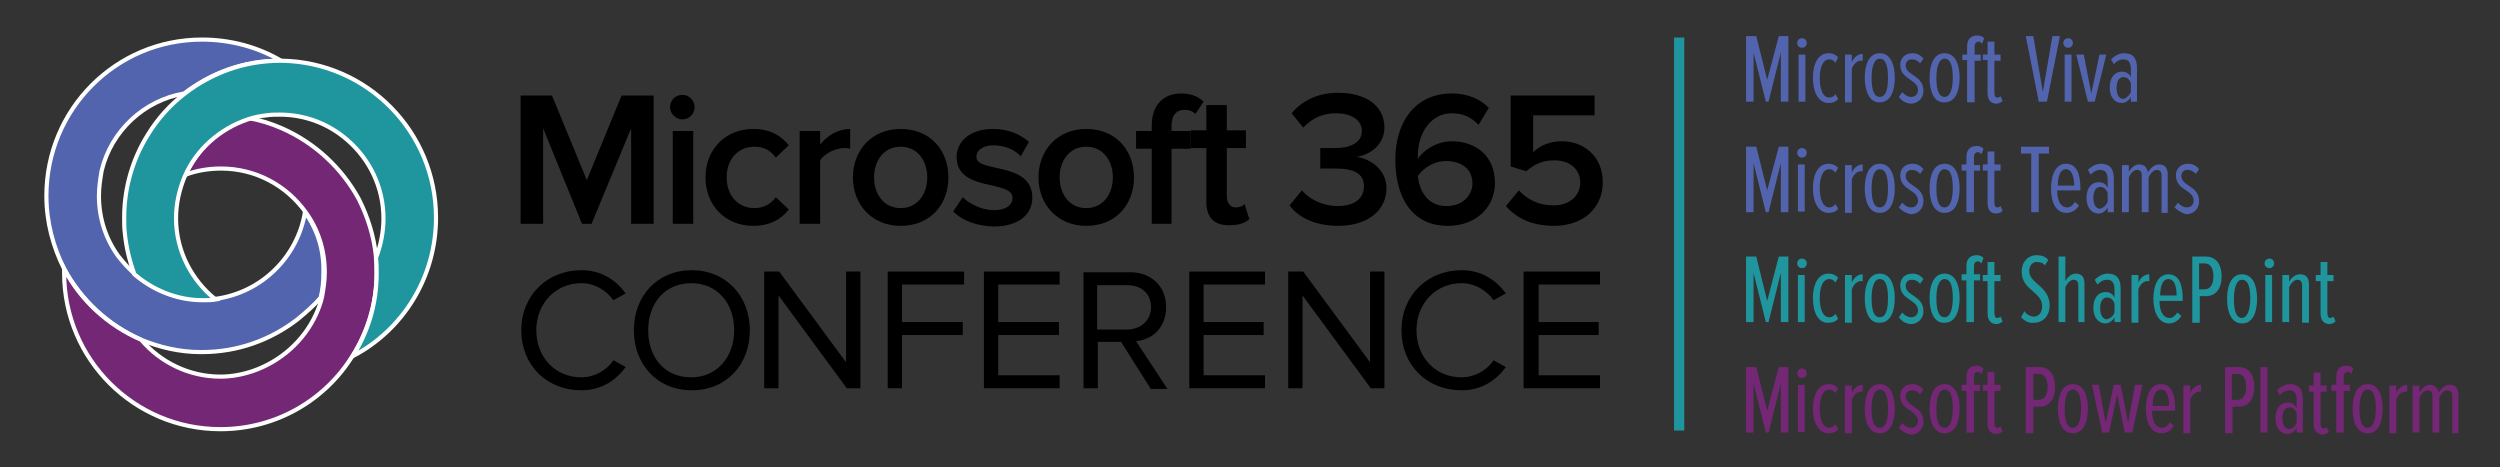 <?xml version="1.0" encoding="utf-8"?>
<!-- Generator: Adobe Illustrator 22.1.0, SVG Export Plug-In . SVG Version: 6.00 Build 0)  -->
<svg version="1.1" id="Layer_1" xmlns="http://www.w3.org/2000/svg" xmlns:xlink="http://www.w3.org/1999/xlink" x="0px" y="0px"
	 viewBox="0 0 366.4 68.5" style="enable-background:new 0 0 366.4 68.5;" xml:space="preserve">
<rect x="0" y="0" width="366.4" height="68.5" fill="#333333" stroke="none"/>
<style type="text/css">
	.st0{fill:#FFFFFF;}
	.st1{fill:none;}
	.st2{fill:#5364AE;}
	.st3{fill:none;stroke:#FFFFFF;stroke-width:0.608;stroke-miterlimit:10;}
	.st4{fill:#742774;}
	.st5{fill:#1F959E;}
	.st6{fill:none;stroke:#FFFFFF;stroke-width:1.5;stroke-miterlimit:10;}
	.st7{clip-path:url(#SVGID_2_);fill:#5364AE;}
	.st8{clip-path:url(#SVGID_2_);fill:#1F959E;}
	.st9{clip-path:url(#SVGID_2_);fill:#742774;}
	.st10{clip-path:url(#SVGID_4_);fill:#5364AE;}
	.st11{clip-path:url(#SVGID_4_);fill:none;stroke:#FFFFFF;stroke-width:0.608;stroke-miterlimit:10;}
	.st12{clip-path:url(#SVGID_4_);fill:#742774;}
	.st13{clip-path:url(#SVGID_4_);fill:#1F959E;}
	.st14{clip-path:url(#SVGID_4_);}
	.st15{clip-path:url(#SVGID_4_);fill:none;stroke:#1F959E;stroke-width:1.5;stroke-miterlimit:10;}
</style>
<polygon class="st2" points="261,31.1 261,23.9 259.2,31.1 258.8,31.1 257,23.9 257,31.1 255.9,31.1 255.9,21.5 257.4,21.5 
	259,27.9 260.7,21.5 262.1,21.5 262.1,31.1 "/>
<g>
	<defs>
		<rect id="SVGID_1_" y="0" width="366.4" height="68.5"/>
	</defs>
	<clipPath id="SVGID_2_">
		<use xlink:href="#SVGID_1_"  style="overflow:visible;"/>
	</clipPath>
	<path class="st7" d="M263.4,22.4c0-0.4,0.3-0.7,0.7-0.7c0.4,0,0.7,0.3,0.7,0.7s-0.3,0.7-0.7,0.7C263.7,23.1,263.4,22.8,263.4,22.4
		 M263.5,24.1h1v6.9h-1V24.1z"/>
	<path class="st7" d="M265.7,27.6c0-2.1,0.8-3.6,2.3-3.6c0.7,0,1.1,0.3,1.4,0.6l-0.4,0.7c-0.3-0.4-0.6-0.5-0.9-0.5
		c-1,0-1.4,1.3-1.4,2.8c0,1.4,0.4,2.8,1.4,2.8c0.3,0,0.6-0.1,0.9-0.5l0.4,0.7c-0.3,0.4-0.8,0.6-1.4,0.6
		C266.5,31.2,265.7,29.6,265.7,27.6"/>
	<path class="st7" d="M270.4,31.1v-6.9h1v1.1c0.3-0.7,0.9-1.2,1.6-1.2v1c-0.1,0-0.2,0-0.3,0c-0.6,0-1.1,0.6-1.3,1.2v4.9H270.4z"/>
	<path class="st7" d="M273.3,27.6c0-1.9,0.6-3.6,2.2-3.6c1.6,0,2.2,1.7,2.2,3.6c0,1.9-0.6,3.6-2.2,3.6
		C273.9,31.2,273.3,29.5,273.3,27.6 M276.7,27.6c0-1.4-0.2-2.8-1.2-2.8c-0.9,0-1.2,1.4-1.2,2.8c0,1.4,0.2,2.8,1.2,2.8
		C276.5,30.4,276.7,29,276.7,27.6"/>
	<path class="st7" d="M278.3,30.4l0.5-0.7c0.3,0.4,0.8,0.7,1.3,0.7c0.6,0,1-0.4,1-1c0-1.6-2.6-1.5-2.6-3.7c0-1,0.7-1.7,1.8-1.7
		c0.7,0,1.2,0.3,1.6,0.8l-0.5,0.7c-0.3-0.4-0.7-0.6-1.2-0.6c-0.6,0-0.9,0.4-0.9,0.9c0,1.5,2.6,1.4,2.6,3.7c0,1.1-0.8,1.9-1.9,1.9
		C279.3,31.2,278.7,30.9,278.3,30.4"/>
	<path class="st7" d="M282.8,27.6c0-1.9,0.6-3.6,2.2-3.6c1.6,0,2.2,1.7,2.2,3.6c0,1.9-0.6,3.6-2.2,3.6
		C283.4,31.2,282.8,29.5,282.8,27.6 M286.2,27.6c0-1.4-0.2-2.8-1.2-2.8c-0.9,0-1.2,1.4-1.2,2.8c0,1.4,0.2,2.8,1.2,2.8
		C285.9,30.4,286.2,29,286.2,27.6"/>
	<path class="st7" d="M288.2,31.1V25h-0.7v-0.9h0.7V23c0-1,0.5-1.6,1.5-1.6c0.4,0,0.7,0.1,1,0.4l-0.3,0.8c-0.2-0.2-0.3-0.3-0.5-0.3
		c-0.4,0-0.6,0.3-0.6,0.7v1.2h0.9V25h-0.9v6.1H288.2z"/>
	<path class="st7" d="M291.3,29.7V25h-0.7v-0.9h0.7v-1.9h1v1.9h0.9V25h-0.9v4.6c0,0.5,0.1,0.8,0.4,0.8c0.2,0,0.4-0.1,0.5-0.2
		l0.3,0.7c-0.2,0.2-0.5,0.4-1,0.4C291.7,31.2,291.3,30.8,291.3,29.7"/>
	<polygon class="st7" points="297.7,31.1 297.7,22.5 296.2,22.5 296.2,21.5 300.3,21.5 300.3,22.5 298.8,22.5 298.8,31.1 	"/>
	<path class="st7" d="M300.6,27.6c0-2,0.7-3.6,2.2-3.6c1.6,0,2.1,1.6,2.1,3.6v0.3h-3.4c0,1.5,0.5,2.5,1.5,2.5c0.4,0,0.8-0.3,1.1-0.8
		l0.6,0.5c-0.4,0.7-1.1,1.1-1.8,1.1C301.3,31.2,300.6,29.7,300.6,27.6 M302.8,24.8c-1,0-1.2,1.4-1.2,2.4h2.4
		C304,26.1,303.7,24.8,302.8,24.8"/>
	<path class="st7" d="M308.9,31.1v-0.7c-0.3,0.6-0.9,0.9-1.3,0.9c-1.1,0-1.8-0.9-1.8-2.3c0-1.4,0.7-2.3,1.8-2.3c0.5,0,1,0.2,1.3,0.8
		v-1.1c0-1-0.3-1.5-1.1-1.5c-0.5,0-0.9,0.2-1.4,0.7l-0.4-0.7c0.6-0.6,1.3-0.9,1.9-0.9c1.3,0,1.9,0.7,1.9,2.2v4.9H308.9z M308.9,29.6
		v-1.3c-0.2-0.6-0.6-0.9-1.1-0.9c-0.7,0-1,0.7-1,1.6c0,0.8,0.3,1.6,1,1.6C308.2,30.5,308.6,30.2,308.9,29.6"/>
	<path class="st7" d="M316.8,31.1v-5.3c0-0.6-0.2-0.9-0.7-0.9c-0.5,0-1,0.6-1.2,1.1v5.1h-1v-5.3c0-0.6-0.2-0.9-0.7-0.9
		c-0.5,0-1,0.6-1.2,1.1v5.1h-1v-6.9h1v1c0.3-0.6,0.9-1.1,1.5-1.1c0.7,0,1.2,0.4,1.3,1.2c0.3-0.6,0.9-1.2,1.6-1.2
		c0.8,0,1.3,0.4,1.3,1.5v5.6H316.8z"/>
	<path class="st7" d="M318.7,30.4l0.5-0.7c0.3,0.4,0.8,0.7,1.3,0.7c0.6,0,1-0.4,1-1c0-1.6-2.6-1.5-2.6-3.7c0-1,0.7-1.7,1.8-1.7
		c0.7,0,1.2,0.3,1.6,0.8l-0.5,0.7c-0.3-0.4-0.7-0.6-1.2-0.6c-0.6,0-0.9,0.4-0.9,0.9c0,1.5,2.6,1.4,2.6,3.7c0,1.1-0.8,1.9-1.9,1.9
		C319.8,31.2,319.2,30.9,318.7,30.4"/>
	<polygon class="st8" points="261,47.2 261,40 259.2,47.2 258.8,47.2 257,40 257,47.2 255.9,47.2 255.9,37.6 257.4,37.6 259,44.1 
		260.7,37.6 262.1,37.6 262.1,47.2 	"/>
	<path class="st8" d="M263.4,38.6c0-0.4,0.3-0.7,0.7-0.7c0.4,0,0.7,0.3,0.7,0.7s-0.3,0.7-0.7,0.7C263.7,39.3,263.4,39,263.4,38.6
		 M263.5,40.3h1v6.9h-1V40.3z"/>
	<path class="st8" d="M265.7,43.7c0-2.1,0.8-3.6,2.3-3.6c0.7,0,1.1,0.3,1.4,0.6l-0.4,0.7c-0.3-0.4-0.6-0.5-0.9-0.5
		c-1,0-1.4,1.3-1.4,2.8c0,1.4,0.4,2.8,1.4,2.8c0.3,0,0.6-0.1,0.9-0.5l0.4,0.7c-0.3,0.4-0.8,0.6-1.4,0.6
		C266.5,47.4,265.7,45.8,265.7,43.7"/>
	<path class="st8" d="M270.4,47.2v-6.9h1v1.1c0.3-0.7,0.9-1.2,1.6-1.2v1c-0.1,0-0.2,0-0.3,0c-0.6,0-1.1,0.6-1.3,1.2v4.9H270.4z"/>
	<path class="st8" d="M273.3,43.7c0-1.9,0.6-3.6,2.2-3.6c1.6,0,2.2,1.7,2.2,3.6s-0.6,3.6-2.2,3.6C273.9,47.4,273.3,45.6,273.3,43.7
		 M276.7,43.7c0-1.4-0.2-2.8-1.2-2.8c-0.9,0-1.2,1.4-1.2,2.8c0,1.4,0.2,2.8,1.2,2.8C276.5,46.5,276.7,45.1,276.7,43.7"/>
	<path class="st8" d="M278.3,46.5l0.5-0.7c0.3,0.4,0.8,0.7,1.3,0.7c0.6,0,1-0.4,1-1c0-1.6-2.6-1.5-2.6-3.7c0-1,0.7-1.7,1.8-1.7
		c0.7,0,1.2,0.3,1.6,0.8l-0.5,0.7c-0.3-0.4-0.7-0.6-1.2-0.6c-0.6,0-0.9,0.4-0.9,0.9c0,1.5,2.6,1.4,2.6,3.7c0,1.1-0.8,1.9-1.9,1.9
		C279.3,47.4,278.7,47.1,278.3,46.5"/>
	<path class="st8" d="M282.8,43.7c0-1.9,0.6-3.6,2.2-3.6c1.6,0,2.2,1.7,2.2,3.6s-0.6,3.6-2.2,3.6C283.4,47.4,282.8,45.6,282.8,43.7
		 M286.2,43.7c0-1.4-0.2-2.8-1.2-2.8c-0.9,0-1.2,1.4-1.2,2.8c0,1.4,0.2,2.8,1.2,2.8C285.9,46.5,286.2,45.1,286.2,43.7"/>
	<path class="st8" d="M288.2,47.2v-6.1h-0.7v-0.9h0.7v-1.2c0-1,0.5-1.6,1.5-1.6c0.4,0,0.7,0.1,1,0.4l-0.3,0.8
		c-0.2-0.2-0.3-0.3-0.5-0.3c-0.4,0-0.6,0.3-0.6,0.7v1.2h0.9v0.9h-0.9v6.1H288.2z"/>
	<path class="st8" d="M291.3,45.9v-4.7h-0.7v-0.9h0.7v-1.9h1v1.9h0.9v0.9h-0.9v4.6c0,0.5,0.1,0.8,0.4,0.8c0.2,0,0.4-0.1,0.5-0.2
		l0.3,0.7c-0.2,0.2-0.5,0.4-1,0.4C291.7,47.4,291.3,46.9,291.3,45.9"/>
	<path class="st8" d="M296.2,46.5l0.5-0.9c0.3,0.5,0.9,0.8,1.4,0.8c0.7,0,1.2-0.6,1.2-1.5c0-2.2-3-2.3-3-5.1c0-1.4,0.9-2.4,2.2-2.4
		c0.7,0,1.3,0.2,1.7,0.7l-0.5,0.8c-0.3-0.4-0.7-0.5-1.2-0.5c-0.6,0-1.1,0.5-1.1,1.3c0,1.9,3,2.2,3,5.1c0,1.4-0.9,2.5-2.3,2.5
		C297.4,47.4,296.8,47.1,296.2,46.5"/>
	<path class="st8" d="M304.6,47.2v-5.3c0-0.6-0.2-0.9-0.7-0.9c-0.5,0-1,0.6-1.2,1.1v5.1h-1v-9.6h1v3.6c0.3-0.6,0.9-1.1,1.5-1.1
		c0.9,0,1.3,0.5,1.3,1.5v5.6H304.6z"/>
	<path class="st8" d="M309.9,47.2v-0.7c-0.3,0.6-0.9,0.9-1.3,0.9c-1.1,0-1.8-0.9-1.8-2.3c0-1.4,0.7-2.3,1.8-2.3c0.5,0,1,0.2,1.3,0.8
		v-1.1c0-1-0.3-1.5-1.1-1.5c-0.5,0-0.9,0.2-1.4,0.7L307,41c0.6-0.6,1.3-0.9,1.9-0.9c1.3,0,1.9,0.7,1.9,2.2v4.9H309.9z M309.9,45.8
		v-1.3c-0.2-0.6-0.6-0.9-1.1-0.9c-0.7,0-1,0.7-1,1.6c0,0.8,0.3,1.6,1,1.6C309.2,46.7,309.7,46.4,309.9,45.8"/>
	<path class="st8" d="M312.4,47.2v-6.9h1v1.1c0.3-0.7,0.9-1.2,1.6-1.2v1c-0.1,0-0.2,0-0.3,0c-0.6,0-1.1,0.6-1.3,1.2v4.9H312.4z"/>
	<path class="st8" d="M315.6,43.8c0-2,0.7-3.6,2.2-3.6c1.6,0,2.1,1.6,2.1,3.6v0.3h-3.4c0,1.5,0.5,2.5,1.5,2.5c0.4,0,0.8-0.3,1.1-0.8
		l0.6,0.5c-0.4,0.7-1.1,1.1-1.8,1.1C316.4,47.4,315.6,45.8,315.6,43.8 M317.8,40.9c-1,0-1.2,1.4-1.2,2.4h2.4
		C319,42.3,318.8,40.9,317.8,40.9"/>
	<path class="st8" d="M321.3,47.2v-9.6h2c1.6,0,2.3,1.3,2.3,2.9s-0.7,2.9-2.3,2.9h-0.9v3.9H321.3z M324.4,40.5
		c0-1.1-0.4-1.9-1.3-1.9h-0.8v3.8h0.8C324,42.4,324.4,41.6,324.4,40.5"/>
	<path class="st8" d="M326.4,43.8c0-1.9,0.6-3.6,2.2-3.6c1.6,0,2.2,1.7,2.2,3.6s-0.6,3.6-2.2,3.6C327,47.4,326.4,45.7,326.4,43.8
		 M329.8,43.8c0-1.4-0.2-2.8-1.2-2.8c-0.9,0-1.2,1.4-1.2,2.8c0,1.4,0.2,2.8,1.2,2.8C329.5,46.5,329.8,45.1,329.8,43.8"/>
	<path class="st8" d="M331.9,38.6c0-0.4,0.3-0.7,0.7-0.7c0.4,0,0.7,0.3,0.7,0.7s-0.3,0.7-0.7,0.7C332.2,39.3,331.9,39,331.9,38.6
		 M332,40.3h1v6.9h-1V40.3z"/>
	<path class="st8" d="M337.4,47.2v-5.3c0-0.6-0.2-0.9-0.7-0.9c-0.5,0-1,0.6-1.2,1.1v5.1h-1v-6.9h1v1c0.3-0.6,0.9-1.1,1.6-1.1
		c0.9,0,1.3,0.5,1.3,1.5v5.6H337.4z"/>
	<path class="st8" d="M340.1,45.9v-4.7h-0.7v-0.9h0.7v-1.9h1v1.9h0.9v0.9h-0.9v4.6c0,0.5,0.1,0.8,0.4,0.8c0.2,0,0.4-0.1,0.5-0.2
		l0.3,0.7c-0.2,0.2-0.5,0.4-1,0.4C340.5,47.4,340.1,46.9,340.1,45.9"/>
	<polygon class="st9" points="261,63.4 261,56.2 259.2,63.4 258.8,63.4 257,56.2 257,63.4 255.9,63.4 255.9,53.8 257.4,53.8 
		259,60.2 260.7,53.8 262.1,53.8 262.1,63.4 	"/>
	<path class="st9" d="M263.4,54.7c0-0.4,0.3-0.7,0.7-0.7c0.4,0,0.7,0.3,0.7,0.7s-0.3,0.7-0.7,0.7C263.7,55.4,263.4,55.1,263.4,54.7
		 M263.5,56.4h1v6.9h-1V56.4z"/>
	<path class="st9" d="M265.7,59.9c0-2.1,0.8-3.6,2.3-3.6c0.7,0,1.1,0.3,1.4,0.6l-0.4,0.7c-0.3-0.4-0.6-0.5-0.9-0.5
		c-1,0-1.4,1.3-1.4,2.8c0,1.4,0.4,2.8,1.4,2.8c0.3,0,0.6-0.1,0.9-0.5l0.4,0.7c-0.3,0.4-0.8,0.6-1.4,0.6
		C266.5,63.5,265.7,61.9,265.7,59.9"/>
	<path class="st9" d="M270.4,63.4v-6.9h1v1.1c0.3-0.7,0.9-1.2,1.6-1.2v1c-0.1,0-0.2,0-0.3,0c-0.6,0-1.1,0.6-1.3,1.2v4.9H270.4z"/>
	<path class="st9" d="M273.3,59.9c0-1.9,0.6-3.6,2.2-3.6c1.6,0,2.2,1.7,2.2,3.6c0,1.9-0.6,3.6-2.2,3.6
		C273.9,63.5,273.3,61.8,273.3,59.9 M276.7,59.9c0-1.4-0.2-2.8-1.2-2.8c-0.9,0-1.2,1.4-1.2,2.8c0,1.4,0.2,2.8,1.2,2.8
		C276.5,62.7,276.7,61.3,276.7,59.9"/>
	<path class="st9" d="M278.3,62.7l0.5-0.7c0.3,0.4,0.8,0.7,1.3,0.7c0.6,0,1-0.4,1-1c0-1.6-2.6-1.5-2.6-3.7c0-1,0.7-1.7,1.8-1.7
		c0.7,0,1.2,0.3,1.6,0.8l-0.5,0.7c-0.3-0.4-0.7-0.6-1.2-0.6c-0.6,0-0.9,0.4-0.9,0.9c0,1.5,2.6,1.4,2.6,3.7c0,1.1-0.8,1.9-1.9,1.9
		C279.3,63.5,278.7,63.2,278.3,62.7"/>
	<path class="st9" d="M282.8,59.9c0-1.9,0.6-3.6,2.2-3.6c1.6,0,2.2,1.7,2.2,3.6c0,1.9-0.6,3.6-2.2,3.6
		C283.4,63.5,282.8,61.8,282.8,59.9 M286.2,59.9c0-1.4-0.2-2.8-1.2-2.8c-0.9,0-1.2,1.4-1.2,2.8c0,1.4,0.2,2.8,1.2,2.8
		C285.9,62.7,286.2,61.3,286.2,59.9"/>
	<path class="st9" d="M288.2,63.4v-6.1h-0.7v-0.9h0.7v-1.2c0-1,0.5-1.6,1.5-1.6c0.4,0,0.7,0.1,1,0.4l-0.3,0.8
		c-0.2-0.2-0.3-0.3-0.5-0.3c-0.4,0-0.6,0.3-0.6,0.7v1.2h0.9v0.9h-0.9v6.1H288.2z"/>
	<path class="st9" d="M291.3,62v-4.7h-0.7v-0.9h0.7v-1.9h1v1.9h0.9v0.9h-0.9v4.6c0,0.5,0.1,0.8,0.4,0.8c0.2,0,0.4-0.1,0.5-0.2
		l0.3,0.7c-0.2,0.2-0.5,0.4-1,0.4C291.7,63.5,291.3,63.1,291.3,62"/>
	<path class="st9" d="M296.9,63.4v-9.6h2c1.6,0,2.3,1.3,2.3,2.9s-0.7,2.9-2.3,2.9H298v3.9H296.9z M300.1,56.7c0-1.1-0.4-1.9-1.3-1.9
		H298v3.8h0.8C299.7,58.6,300.1,57.8,300.1,56.7"/>
	<path class="st9" d="M301.6,59.9c0-1.9,0.6-3.6,2.2-3.6c1.6,0,2.2,1.7,2.2,3.6s-0.6,3.6-2.2,3.6C302.2,63.5,301.6,61.8,301.6,59.9
		 M305,59.9c0-1.4-0.2-2.8-1.2-2.8c-0.9,0-1.2,1.4-1.2,2.8c0,1.4,0.2,2.8,1.2,2.8C304.7,62.7,305,61.3,305,59.9"/>
	<polygon class="st9" points="311.4,63.4 310.3,57.8 309.1,63.4 308.1,63.4 306.6,56.4 307.6,56.4 308.6,62 309.8,56.4 310.8,56.4 
		311.9,62 312.9,56.4 314,56.4 312.5,63.4 	"/>
	<path class="st9" d="M314.5,59.9c0-2,0.7-3.6,2.2-3.6c1.6,0,2.1,1.6,2.1,3.6v0.3h-3.4c0,1.5,0.5,2.5,1.5,2.5c0.4,0,0.8-0.3,1.1-0.8
		l0.6,0.5c-0.4,0.7-1.1,1.1-1.8,1.1C315.3,63.5,314.5,62,314.5,59.9 M316.7,57.1c-1,0-1.2,1.4-1.2,2.4h2.4
		C317.9,58.4,317.7,57.1,316.7,57.1"/>
	<path class="st9" d="M320,63.4v-6.9h1v1.1c0.3-0.7,0.9-1.2,1.6-1.2v1c-0.1,0-0.2,0-0.3,0c-0.6,0-1.1,0.6-1.3,1.2v4.9H320z"/>
	<path class="st9" d="M326.1,63.4v-9.6h2c1.6,0,2.3,1.3,2.3,2.9s-0.7,2.9-2.3,2.9h-0.9v3.9H326.1z M329.2,56.7
		c0-1.1-0.4-1.9-1.3-1.9h-0.8v3.8h0.8C328.8,58.6,329.2,57.8,329.2,56.7"/>
	<rect x="331.3" y="53.8" class="st9" width="1" height="9.6"/>
	<path class="st9" d="M336.6,63.4v-0.7c-0.3,0.6-0.9,0.9-1.3,0.9c-1.1,0-1.8-0.9-1.8-2.3c0-1.4,0.7-2.3,1.8-2.3c0.5,0,1,0.2,1.3,0.8
		v-1.1c0-1-0.3-1.5-1.1-1.5c-0.5,0-0.9,0.2-1.4,0.7l-0.4-0.7c0.6-0.6,1.3-0.9,1.9-0.9c1.3,0,1.9,0.7,1.9,2.2v4.9H336.6z M336.6,61.9
		v-1.3c-0.2-0.6-0.6-0.9-1.1-0.9c-0.7,0-1,0.7-1,1.6c0,0.8,0.3,1.6,1,1.6C336,62.8,336.4,62.5,336.6,61.9"/>
	<path class="st9" d="M339.1,62.1v-4.7h-0.7v-0.9h0.7v-1.9h1v1.9h0.9v0.9h-0.9v4.6c0,0.5,0.1,0.8,0.4,0.8c0.2,0,0.4-0.1,0.5-0.2
		l0.3,0.7c-0.2,0.2-0.5,0.4-1,0.4C339.5,63.5,339.1,63.1,339.1,62.1"/>
	<path class="st9" d="M342.4,63.4v-6.1h-0.7v-0.9h0.7v-1.2c0-1,0.5-1.6,1.5-1.6c0.4,0,0.7,0.1,1,0.4l-0.3,0.8
		c-0.2-0.2-0.3-0.3-0.5-0.3c-0.4,0-0.6,0.3-0.6,0.7v1.2h0.9v0.9h-0.9v6.1H342.4z"/>
	<path class="st9" d="M344.8,59.9c0-1.9,0.6-3.6,2.2-3.6c1.6,0,2.2,1.7,2.2,3.6s-0.6,3.6-2.2,3.6C345.4,63.5,344.8,61.8,344.8,59.9
		 M348.2,59.9c0-1.4-0.2-2.8-1.2-2.8c-0.9,0-1.2,1.4-1.2,2.8c0,1.4,0.2,2.8,1.2,2.8C347.9,62.7,348.2,61.3,348.2,59.9"/>
	<path class="st9" d="M350.2,63.4v-6.9h1v1.1c0.3-0.7,0.9-1.2,1.6-1.2v1c-0.1,0-0.2,0-0.3,0c-0.6,0-1.1,0.6-1.3,1.2v4.9H350.2z"/>
	<path class="st9" d="M359.4,63.4v-5.3c0-0.6-0.2-0.9-0.7-0.9c-0.5,0-1,0.6-1.2,1.1v5.1h-1v-5.3c0-0.6-0.2-0.9-0.7-0.9
		c-0.5,0-1,0.6-1.2,1.1v5.1h-1v-6.9h1v1c0.3-0.6,0.9-1.1,1.5-1.1c0.7,0,1.2,0.4,1.3,1.2c0.3-0.6,0.9-1.2,1.6-1.2
		c0.8,0,1.3,0.4,1.3,1.5v5.6H359.4z"/>
	<polygon class="st7" points="261,14.9 261,7.7 259.2,14.9 258.8,14.9 257,7.7 257,14.9 255.9,14.9 255.9,5.3 257.4,5.3 259,11.7 
		260.7,5.3 262.1,5.3 262.1,14.9 	"/>
	<path class="st7" d="M263.4,6.3c0-0.4,0.3-0.7,0.7-0.7c0.4,0,0.7,0.3,0.7,0.7c0,0.4-0.3,0.7-0.7,0.7C263.7,7,263.4,6.7,263.4,6.3
		 M263.6,8h1v6.9h-1V8z"/>
	<path class="st7" d="M265.7,11.4c0-2.1,0.8-3.6,2.3-3.6c0.7,0,1.1,0.3,1.4,0.6L269,9.2c-0.3-0.4-0.6-0.5-0.9-0.5
		c-1,0-1.4,1.3-1.4,2.8c0,1.4,0.4,2.8,1.4,2.8c0.3,0,0.6-0.1,0.9-0.5l0.4,0.7c-0.3,0.4-0.8,0.6-1.4,0.6
		C266.5,15.1,265.7,13.5,265.7,11.4"/>
	<path class="st7" d="M270.4,14.9V8h1v1.1c0.3-0.7,0.9-1.2,1.6-1.2v1c-0.1,0-0.2,0-0.3,0c-0.6,0-1.1,0.6-1.3,1.2v4.9H270.4z"/>
	<path class="st7" d="M273.3,11.4c0-1.9,0.6-3.6,2.2-3.6c1.6,0,2.2,1.7,2.2,3.6c0,1.9-0.6,3.6-2.2,3.6
		C274,15.1,273.3,13.3,273.3,11.4 M276.7,11.4c0-1.4-0.2-2.8-1.2-2.8c-0.9,0-1.2,1.4-1.2,2.8c0,1.4,0.2,2.8,1.2,2.8
		C276.5,14.2,276.7,12.8,276.7,11.4"/>
	<path class="st7" d="M278.3,14.2l0.5-0.7c0.3,0.4,0.8,0.7,1.3,0.7c0.6,0,1-0.4,1-1c0-1.6-2.6-1.5-2.6-3.7c0-1,0.7-1.7,1.8-1.7
		c0.7,0,1.2,0.3,1.6,0.8l-0.5,0.7c-0.3-0.4-0.7-0.6-1.2-0.6c-0.6,0-0.9,0.4-0.9,0.9c0,1.5,2.6,1.4,2.6,3.7c0,1.1-0.8,1.9-1.9,1.9
		C279.3,15.1,278.7,14.8,278.3,14.2"/>
	<path class="st7" d="M282.8,11.4c0-1.9,0.6-3.6,2.2-3.6c1.6,0,2.2,1.7,2.2,3.6c0,1.9-0.6,3.6-2.2,3.6
		C283.4,15.1,282.8,13.3,282.8,11.4 M286.2,11.4c0-1.4-0.2-2.8-1.2-2.8c-0.9,0-1.2,1.4-1.2,2.8c0,1.4,0.2,2.8,1.2,2.8
		C285.9,14.2,286.2,12.8,286.2,11.4"/>
	<path class="st7" d="M288.3,14.9V8.8h-0.7V8h0.7V6.8c0-1,0.5-1.6,1.5-1.6c0.4,0,0.7,0.1,1,0.4l-0.3,0.8c-0.2-0.2-0.3-0.3-0.5-0.3
		c-0.4,0-0.6,0.3-0.6,0.7V8h0.9v0.9h-0.9v6.1H288.3z"/>
	<path class="st7" d="M291.3,13.6V8.8h-0.7V8h0.7V6.1h1V8h0.9v0.9h-0.9v4.6c0,0.5,0.1,0.8,0.4,0.8c0.2,0,0.4-0.1,0.5-0.2l0.3,0.7
		c-0.2,0.2-0.5,0.4-1,0.4C291.7,15.1,291.3,14.6,291.3,13.6"/>
	<polygon class="st7" points="298.8,14.9 296.9,5.3 298,5.3 299.4,13.5 300.8,5.3 301.9,5.3 300,14.9 	"/>
	<path class="st7" d="M302.4,6.3c0-0.4,0.3-0.7,0.7-0.7c0.4,0,0.7,0.3,0.7,0.7S303.5,7,303.1,7C302.7,7,302.4,6.7,302.4,6.3
		 M302.6,8h1v6.9h-1V8z"/>
	<polygon class="st7" points="306,14.9 304.3,8 305.4,8 306.5,13.7 307.7,8 308.7,8 307,14.9 	"/>
	<path class="st7" d="M312.3,14.9v-0.7c-0.3,0.6-0.9,0.9-1.3,0.9c-1.1,0-1.8-0.9-1.8-2.3c0-1.4,0.7-2.3,1.8-2.3c0.5,0,1,0.2,1.3,0.8
		v-1.1c0-1-0.3-1.5-1.1-1.5c-0.5,0-0.9,0.2-1.4,0.7l-0.4-0.7c0.6-0.6,1.3-0.9,1.9-0.9c1.3,0,1.9,0.7,1.9,2.2v4.9H312.3z M312.3,13.5
		v-1.3c-0.2-0.6-0.6-0.9-1.1-0.9c-0.7,0-1,0.7-1,1.6c0,0.8,0.3,1.6,1,1.6C311.6,14.4,312,14.1,312.3,13.5"/>
</g>
<g>
	<defs>
		<rect id="SVGID_3_" y="0" width="366.4" height="68.5"/>
	</defs>
	<clipPath id="SVGID_4_">
		<use xlink:href="#SVGID_3_"  style="overflow:visible;"/>
	</clipPath>
	<path class="st10" d="M44.7,31.1c-1.1,6.6-6.4,11.8-13.1,12.7c-0.6,0.1-1.3,0.1-1.9,0.1c-3.8,0-7.3-1.4-10-3.8
		c-0.9-0.8-1.7-1.7-2.4-2.6c-1.8-2.5-2.8-5.5-2.8-8.8c0-1.3,0.2-2.5,0.4-3.7c1.4-5.8,6.2-10.3,12.1-11.3c3.9-3,8.7-4.8,14-4.8
		c0.1,0,0.2,0,0.2,0c-3.4-2-7.4-3.1-11.6-3.1C17,5.8,6.8,16,6.8,28.7c0,3.9,1,7.5,2.6,10.7c2.5,4.6,6.5,8.3,11.3,10.4
		c2.7,1.1,5.6,1.8,8.7,1.8c0.1,0,0.2,0,0.2,0c5.3,0,10.1-1.8,14-4.8c1.2-1,2.4-2,3.4-3.2c0.3-1.2,0.4-2.4,0.4-3.6
		C47.5,36.6,46.5,33.6,44.7,31.1"/>
	<path class="st11" d="M44.7,31.1c-1.1,6.6-6.4,11.8-13.1,12.7c-0.6,0.1-1.3,0.1-1.9,0.1c-3.8,0-7.3-1.4-10-3.8
		c-0.9-0.8-1.7-1.7-2.4-2.6c-1.8-2.5-2.8-5.5-2.8-8.8c0-1.3,0.2-2.5,0.4-3.7c1.4-5.8,6.2-10.3,12.1-11.3c3.9-3,8.7-4.8,14-4.8
		c0.1,0,0.2,0,0.2,0c-3.4-2-7.4-3.1-11.6-3.1C17,5.8,6.8,16,6.8,28.7c0,3.9,1,7.5,2.6,10.7c2.5,4.6,6.5,8.3,11.3,10.4
		c2.7,1.1,5.6,1.8,8.7,1.8c0.1,0,0.2,0,0.2,0c5.3,0,10.1-1.8,14-4.8c1.2-1,2.4-2,3.4-3.2c0.3-1.2,0.4-2.4,0.4-3.6
		C47.5,36.6,46.5,33.6,44.7,31.1z"/>
	<path class="st12" d="M55.1,37.6c-0.3-3-1.2-5.8-2.5-8.4c-2.5-4.6-6.5-8.3-11.3-10.4c-1.6-0.7-3.2-1.2-4.9-1.5
		c-4.1,1.3-7.4,4.4-9.2,8.3c1.6-0.6,3.4-0.9,5.2-0.9c5.1,0,9.6,2.5,12.4,6.4c1.8,2.5,2.8,5.5,2.8,8.8c0,1.3-0.2,2.5-0.4,3.6
		c-0.2,0.9-0.5,1.7-0.9,2.6C44.5,50,41.1,53,37,54.4c-1.5,0.5-3.1,0.8-4.7,0.8c-4.6,0-8.8-2.1-11.6-5.4c-4.9-2.1-8.9-5.8-11.3-10.4
		c0,0.2,0,0.4,0,0.6c0,12.7,10.3,22.9,22.9,22.9c8.2,0,15.4-4.3,19.4-10.8c2.2-3.5,3.5-7.7,3.5-12.1C55.2,39.1,55.2,38.4,55.1,37.6"
		/>
	<path class="st11" d="M55.1,37.6c-0.3-3-1.2-5.8-2.5-8.4c-2.5-4.6-6.5-8.3-11.3-10.4c-1.6-0.7-3.2-1.2-4.9-1.5
		c-4.1,1.3-7.4,4.4-9.2,8.3c1.6-0.6,3.4-0.9,5.2-0.9c5.1,0,9.6,2.5,12.4,6.4c1.8,2.5,2.8,5.5,2.8,8.8c0,1.3-0.2,2.5-0.4,3.6
		c-0.2,0.9-0.5,1.7-0.9,2.6C44.5,50,41.1,53,37,54.4c-1.5,0.5-3.1,0.8-4.7,0.8c-4.6,0-8.8-2.1-11.6-5.4c-4.9-2.1-8.9-5.8-11.3-10.4
		c0,0.2,0,0.4,0,0.6c0,12.7,10.3,22.9,22.9,22.9c8.2,0,15.4-4.3,19.4-10.8c2.2-3.5,3.5-7.7,3.5-12.1C55.2,39.1,55.2,38.4,55.1,37.6z
		"/>
	<path class="st13" d="M41.3,8.9c-0.1,0-0.2,0-0.2,0c-5.3,0-10.1,1.8-14,4.8c-2.1,1.6-4,3.7-5.4,6c-2.2,3.5-3.5,7.7-3.5,12.2
		c0,0.8,0,1.6,0.1,2.3c0.2,2.1,0.7,4.1,1.4,6c2.7,2.3,6.2,3.8,10,3.8c0.7,0,1.3,0,1.9-0.1c-3.5-2.8-5.8-7.1-5.8-11.9
		c0-2.2,0.5-4.3,1.3-6.2c1.7-3.9,5.1-6.9,9.2-8.3c0.9-0.3,1.8-0.5,2.8-0.6c0.6-0.1,1.3-0.1,1.9-0.1c3.8,0,7.3,1.4,10,3.8
		c3.2,2.8,5.2,6.9,5.2,11.4c0,2-0.4,4-1.1,5.8c0.1,0.8,0.1,1.5,0.1,2.3c0,4.5-1.3,8.6-3.5,12.1c7.3-3.8,12.2-11.5,12.2-20.3
		C63.9,19.3,53.8,9.1,41.3,8.9"/>
	<path class="st11" d="M41.3,8.9c-0.1,0-0.2,0-0.2,0c-5.3,0-10.1,1.8-14,4.8c-2.1,1.6-4,3.7-5.4,6c-2.2,3.5-3.5,7.7-3.5,12.2
		c0,0.8,0,1.6,0.1,2.3c0.2,2.1,0.7,4.1,1.4,6c2.7,2.3,6.2,3.8,10,3.8c0.7,0,1.3,0,1.9-0.1c-3.5-2.8-5.8-7.1-5.8-11.9
		c0-2.2,0.5-4.3,1.3-6.2c1.7-3.9,5.1-6.9,9.2-8.3c0.9-0.3,1.8-0.5,2.8-0.6c0.6-0.1,1.3-0.1,1.9-0.1c3.8,0,7.3,1.4,10,3.8
		c3.2,2.8,5.2,6.9,5.2,11.4c0,2-0.4,4-1.1,5.8c0.1,0.8,0.1,1.5,0.1,2.3c0,4.5-1.3,8.6-3.5,12.1c7.3-3.8,12.2-11.5,12.2-20.3
		C63.9,19.3,53.8,9.1,41.3,8.9z"/>
	<polygon class="st14" points="92.5,32.8 92.5,18.8 86.7,32.8 85.3,32.8 79.6,18.8 79.6,32.8 76.3,32.8 76.3,14 80.9,14 86,26.4 
		91.1,14 95.8,14 95.8,32.8 	"/>
	<path class="st14" d="M98.2,15.7c0-1,0.8-1.8,1.8-1.8c1,0,1.8,0.8,1.8,1.8c0,1-0.8,1.8-1.8,1.8C99.1,17.5,98.2,16.7,98.2,15.7
		 M98.6,19.2h3v13.6h-3V19.2z"/>
	<path class="st14" d="M103.4,26c0-4.1,2.9-7.1,7-7.1c2.6,0,4.2,1.1,5.2,2.4l-1.9,1.8c-0.8-1.1-1.8-1.6-3.1-1.6
		c-2.5,0-4.1,1.9-4.1,4.5c0,2.6,1.6,4.5,4.1,4.5c1.3,0,2.4-0.6,3.1-1.6l1.9,1.8c-1,1.3-2.6,2.4-5.2,2.4
		C106.3,33.1,103.4,30.1,103.4,26"/>
	<path class="st14" d="M117.2,32.8V19.2h3v2c1-1.3,2.6-2.3,4.4-2.3v2.9c-0.3-0.1-0.6-0.1-0.9-0.1c-1.2,0-2.9,0.8-3.5,1.8v9.3H117.2z
		"/>
	<path class="st14" d="M125,26c0-3.9,2.7-7.1,7-7.1c4.4,0,7,3.2,7,7.1c0,3.9-2.6,7.1-7,7.1C127.7,33.1,125,29.9,125,26 M135.9,26
		c0-2.4-1.4-4.5-3.9-4.5c-2.5,0-3.9,2.1-3.9,4.5c0,2.4,1.4,4.5,3.9,4.5C134.5,30.5,135.9,28.4,135.9,26"/>
	<path class="st14" d="M139.7,31l1.4-2.1c1,1,2.8,1.9,4.6,1.9c1.8,0,2.7-0.8,2.7-1.8c0-2.7-8.2-0.8-8.2-6c0-2.2,1.9-4.1,5.3-4.1
		c2.3,0,4.1,0.8,5.3,1.9l-1.2,2.1c-0.8-0.9-2.3-1.6-4-1.6c-1.5,0-2.5,0.7-2.5,1.7c0,2.4,8.2,0.6,8.2,6c0,2.4-2,4.2-5.7,4.2
		C143.2,33.1,141.1,32.4,139.7,31"/>
	<path class="st14" d="M152.2,26c0-3.9,2.7-7.1,7-7.1c4.4,0,7,3.2,7,7.1c0,3.9-2.6,7.1-7,7.1C154.9,33.1,152.2,29.9,152.2,26
		 M163.1,26c0-2.4-1.4-4.5-3.9-4.5c-2.5,0-3.9,2.1-3.9,4.5c0,2.4,1.4,4.5,3.9,4.5C161.7,30.5,163.1,28.4,163.1,26"/>
	<path class="st14" d="M168.8,32.8v-11h-2.3v-2.6h2.3v-0.8c0-3,1.7-4.7,4.3-4.7c1.2,0,2.4,0.3,3.3,1.2l-1.2,1.8
		c-0.4-0.4-0.9-0.6-1.6-0.6c-1.2,0-1.9,0.8-1.9,2.3v0.8h2.8v2.6h-2.8v11H168.8z"/>
	<path class="st14" d="M176.8,29.6v-7.9h-2.3v-2.6h2.3v-3.7h3v3.7h2.8v2.6h-2.8v7.1c0,0.9,0.5,1.6,1.3,1.6c0.6,0,1.1-0.2,1.3-0.5
		l0.7,2.2c-0.5,0.5-1.4,0.9-2.8,0.9C178,33.1,176.8,31.9,176.8,29.6"/>
	<path class="st14" d="M189,30.1l1.8-2.2c1.2,1.4,3.2,2.3,5.2,2.3c2.5,0,3.9-1.1,3.9-2.9c0-1.9-1.5-2.6-4.2-2.6c-0.8,0-1.9,0-2.2,0
		v-3c0.3,0,1.4,0,2.2,0c2.2,0,3.9-0.8,3.9-2.5c0-1.7-1.7-2.6-3.8-2.6c-1.9,0-3.5,0.7-4.8,2.1l-1.7-2.1c1.4-1.7,3.7-3,6.8-3
		c4.1,0,6.8,1.9,6.8,5.1c0,2.5-2.1,4-4.1,4.3c1.8,0.2,4.4,1.7,4.4,4.6c0,3.2-2.7,5.5-7.1,5.5C192.7,33.1,190.2,31.8,189,30.1"/>
	<path class="st14" d="M204.5,23.4c0-5.4,2.8-9.7,8.3-9.7c2.3,0,4.1,0.8,5.4,2.1l-1.5,2.5c-1-1-2.1-1.7-3.9-1.7c-3.1,0-5,2.9-5,6.2
		c0,0.2,0,0.4,0,0.5c0.8-1.3,2.8-2.6,5-2.6c3.4,0,6.3,2.1,6.3,6.1c0,3.5-2.7,6.3-6.9,6.3C206.7,33.1,204.5,28.6,204.5,23.4
		 M215.8,26.9c0-2.3-1.8-3.3-3.9-3.3c-1.6,0-3.2,0.9-4.1,2.2c0.2,2,1.3,4.4,4.2,4.4C214.6,30.2,215.8,28.4,215.8,26.9"/>
	<path class="st14" d="M220.7,30.2l1.9-2.3c1.3,1.4,3,2.2,5.1,2.2c2.4,0,3.9-1.5,3.9-3.3c0-2-1.5-3.3-3.8-3.3
		c-1.6,0-2.9,0.5-4.1,1.6l-2.3-0.7V14h12.3v2.9h-9v5.4c0.9-0.9,2.4-1.6,4.2-1.6c3.2,0,6,2.2,6,6c0,3.9-3,6.4-7.1,6.4
		C224.5,33.1,222.3,32,220.7,30.2"/>
	<path class="st14" d="M76.4,48.4c0-5.2,3.9-8.8,8.8-8.8c3,0,5.1,1.5,6.5,3.4l-1.8,1c-1-1.4-2.7-2.5-4.7-2.5c-3.7,0-6.6,2.9-6.6,6.9
		c0,4,2.8,6.9,6.6,6.9c1.9,0,3.7-1,4.7-2.5l1.8,1c-1.4,1.9-3.5,3.4-6.5,3.4C80.2,57.2,76.4,53.6,76.4,48.4"/>
	<path class="st14" d="M92.9,48.4c0-5,3.4-8.8,8.5-8.8c5,0,8.5,3.8,8.5,8.8c0,5-3.4,8.8-8.5,8.8C96.3,57.2,92.9,53.4,92.9,48.4
		 M107.6,48.4c0-4-2.5-6.9-6.3-6.9c-3.8,0-6.3,2.9-6.3,6.9c0,4,2.4,6.9,6.3,6.9C105.1,55.3,107.6,52.3,107.6,48.4"/>
	<polygon class="st14" points="124.1,56.9 114.1,43.3 114.1,56.9 112,56.9 112,39.8 114.2,39.8 124,53.1 124,39.8 126.1,39.8 
		126.1,56.9 	"/>
	<polygon class="st14" points="130.1,56.9 130.1,39.8 141.3,39.8 141.3,41.7 132.2,41.7 132.2,47.2 141.1,47.2 141.1,49.1 
		132.2,49.1 132.2,56.9 	"/>
	<polygon class="st14" points="144.2,56.9 144.2,39.8 155.3,39.8 155.3,41.7 146.3,41.7 146.3,47.2 155.2,47.2 155.2,49.1 
		146.3,49.1 146.3,55 155.3,55 155.3,56.9 	"/>
	<path class="st14" d="M168.6,56.9l-4.3-6.8h-3.4v6.8h-2.1v-17h6.8c3.1,0,5.3,2,5.3,5.1c0,3.1-2.1,4.8-4.4,5l4.6,7H168.6z M168.7,45
		c0-1.9-1.4-3.2-3.4-3.2h-4.5v6.5h4.5C167.3,48.2,168.7,46.9,168.7,45"/>
	<polygon class="st14" points="174.3,56.9 174.3,39.8 185.4,39.8 185.4,41.7 176.4,41.7 176.4,47.2 185.2,47.2 185.2,49.1 
		176.4,49.1 176.4,55 185.4,55 185.4,56.9 	"/>
	<polygon class="st14" points="200.9,56.9 190.9,43.3 190.9,56.9 188.8,56.9 188.8,39.8 191,39.8 200.8,53.1 200.8,39.8 202.9,39.8 
		202.9,56.9 	"/>
	<path class="st14" d="M205.4,48.4c0-5.2,3.9-8.8,8.8-8.8c3,0,5.1,1.5,6.5,3.4l-1.8,1c-1-1.4-2.7-2.5-4.7-2.5
		c-3.7,0-6.6,2.9-6.6,6.9c0,4,2.8,6.9,6.6,6.9c1.9,0,3.7-1,4.7-2.5l1.8,1c-1.4,1.9-3.5,3.4-6.5,3.4
		C209.2,57.2,205.4,53.6,205.4,48.4"/>
	<polygon class="st14" points="223.3,56.9 223.3,39.8 234.5,39.8 234.5,41.7 225.5,41.7 225.5,47.2 234.3,47.2 234.3,49.1 
		225.5,49.1 225.5,55 234.5,55 234.5,56.9 	"/>
	<line class="st15" x1="246.1" y1="5.5" x2="246.1" y2="63.1"/>
</g>
</svg>
